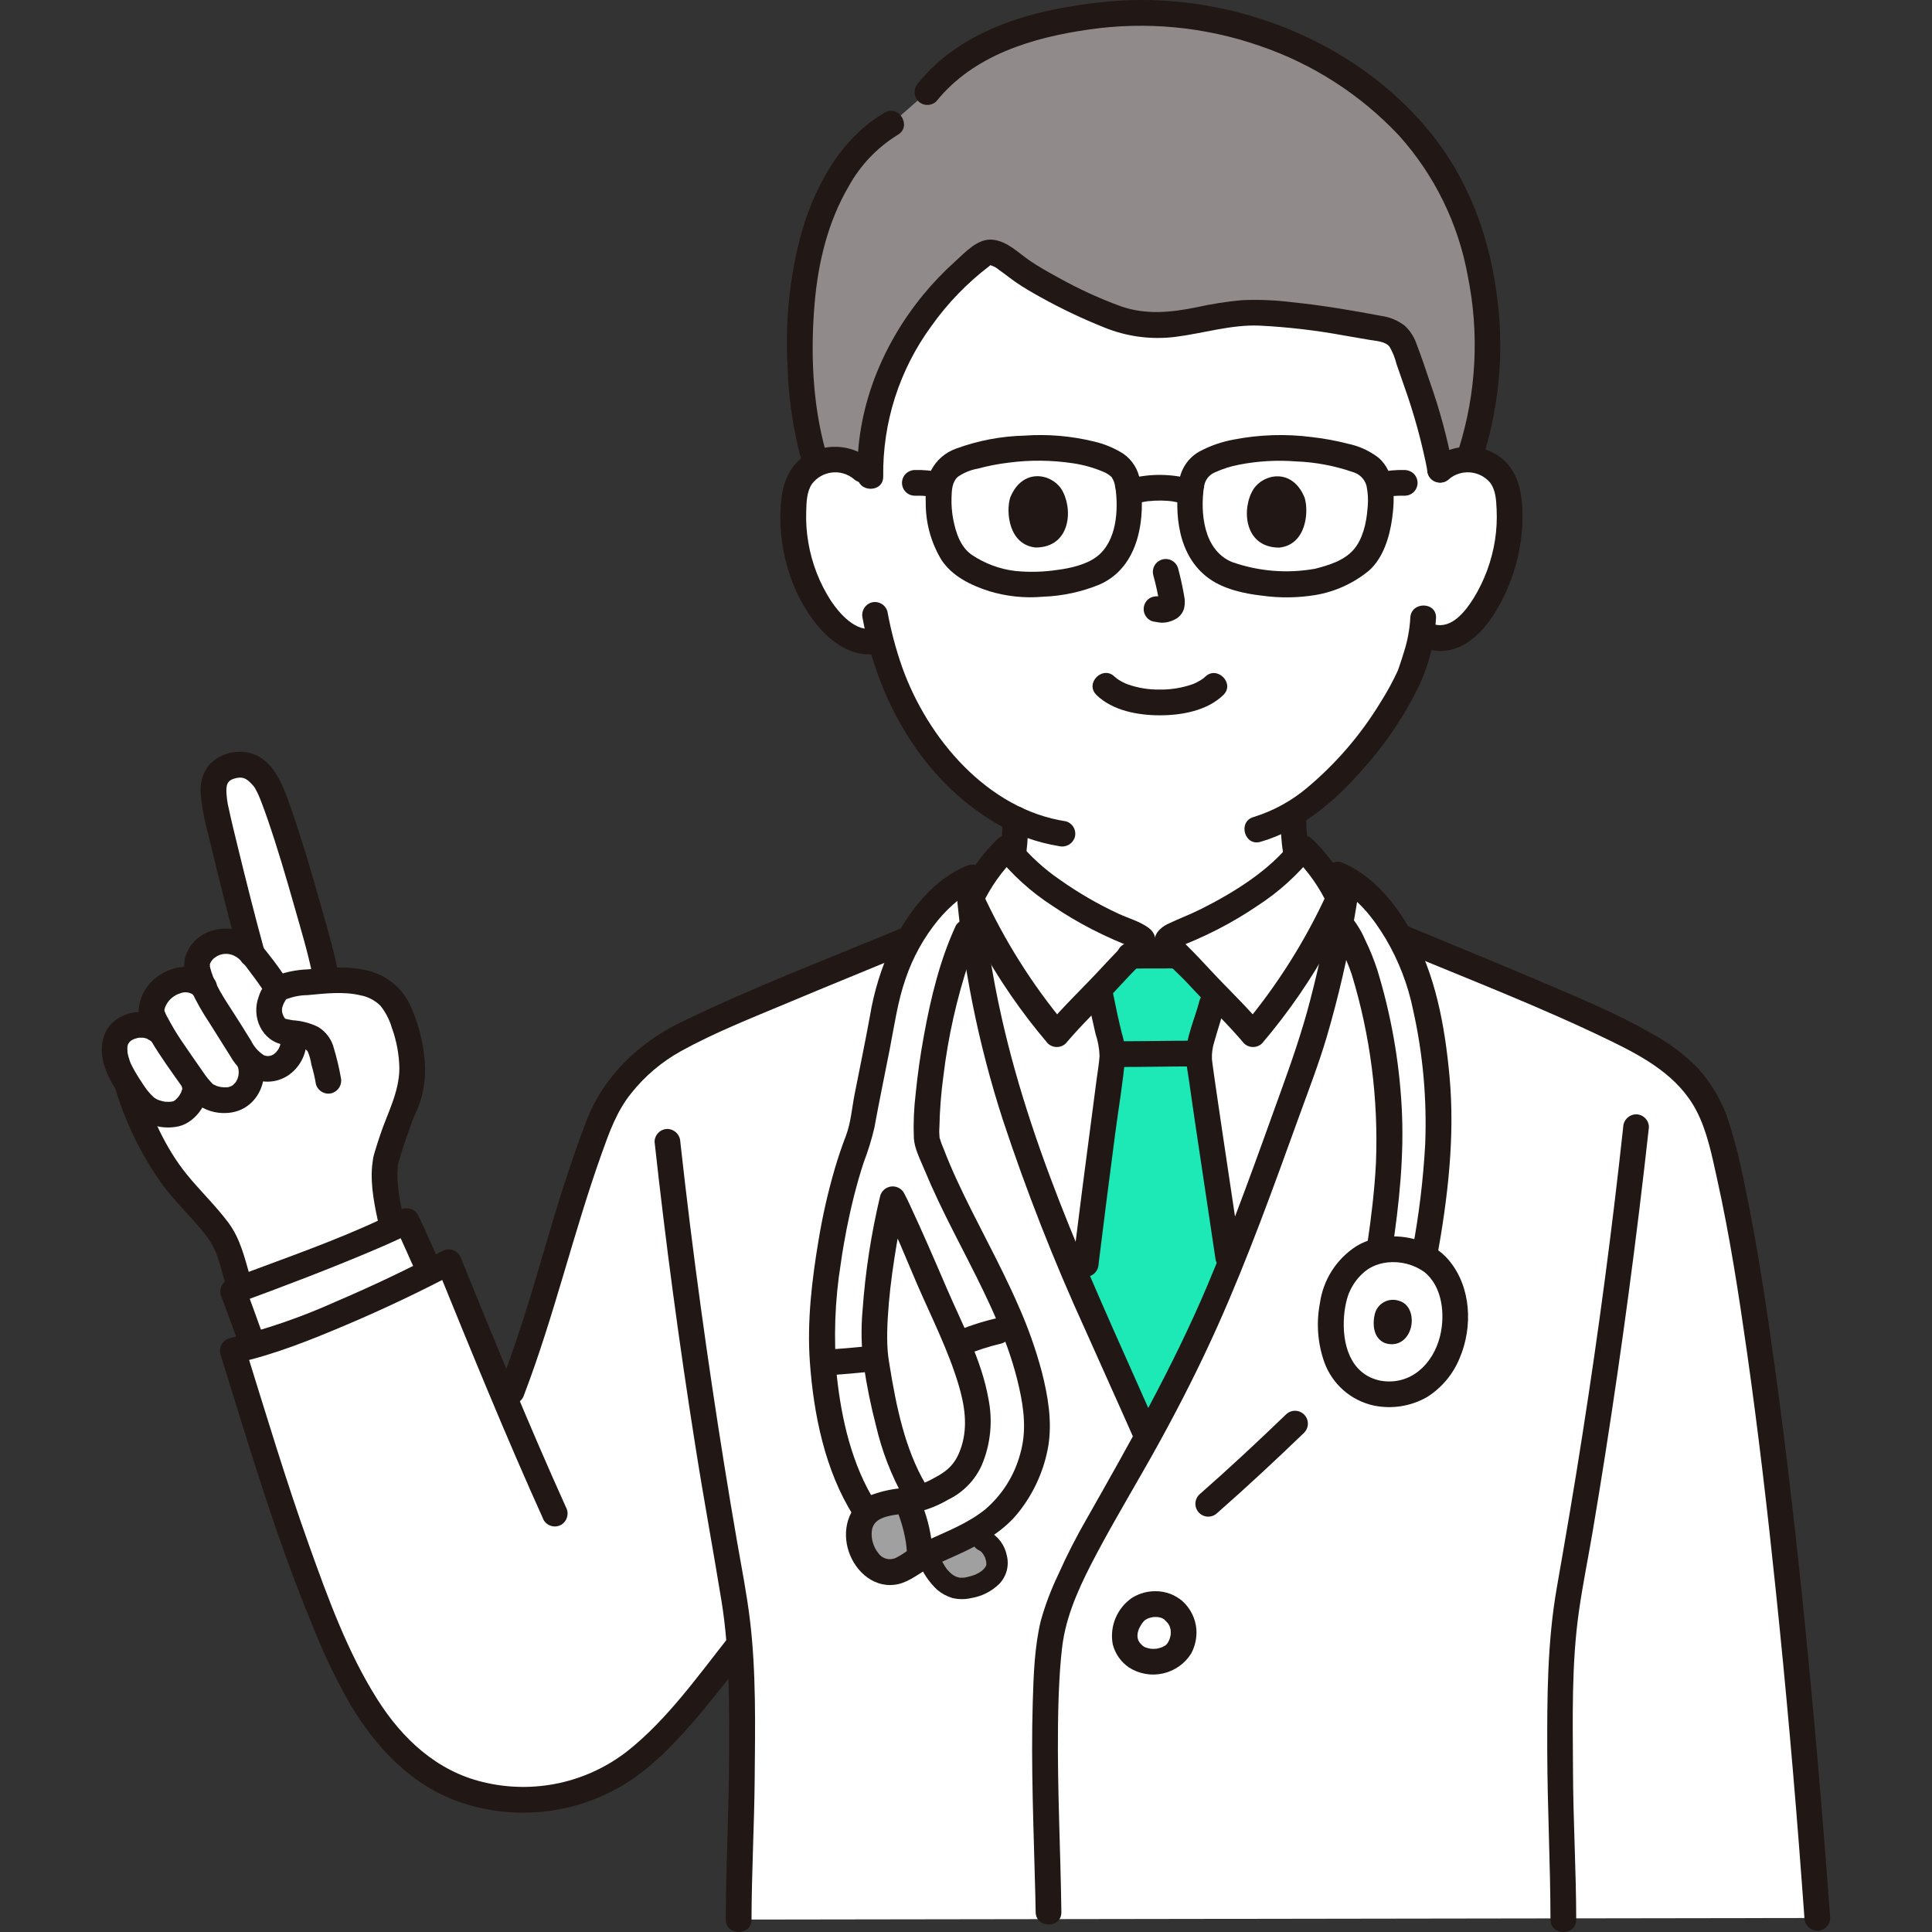 <svg width="800" height="800" viewBox="0 0 800 800" fill="none" xmlns="http://www.w3.org/2000/svg">
<rect x="0" y="0" width="800" height="800" fill="#333333" stroke="none"/>
<g clip-path="url(#clip0_374_84)">
<path d="M596.294 194.553C598.212 192.889 600.465 191.659 602.901 190.946C605.337 190.234 607.899 190.055 610.41 190.422C612.876 190.77 615.233 191.665 617.307 193.044C619.381 194.422 621.12 196.247 622.395 198.386C623.872 201.336 624.712 204.565 624.861 207.861C625.936 220.756 623.444 233.699 617.659 245.275C614.932 251.125 610.976 256.318 606.06 260.5C601.319 264.273 596.554 266.087 588.693 262.112C587.612 267.755 586.075 273.301 584.096 278.695C580.374 288.643 560.885 321.198 535.554 336.713C535.583 344.703 536.013 353.032 538.679 359.633C544.405 373.816 575.345 391.66 577.475 392.592C577.475 392.592 559.941 458.99 477.079 458.99C394.217 458.99 383.315 392.592 383.315 392.592C385.446 391.66 411.525 376.301 417.273 362.119C419.97 355.461 420.381 347.095 420.403 339.09C408.14 332.803 397.319 324.036 388.627 313.344C376.978 299.209 368.734 282.586 364.53 264.759C357.236 267.671 351.792 263.907 347.528 260.507C342.612 256.325 338.656 251.131 335.929 245.281C330.146 233.706 327.656 220.763 328.732 207.867C328.881 204.571 329.721 201.343 331.198 198.392C332.473 196.254 334.212 194.428 336.286 193.05C338.36 191.672 340.717 190.776 343.183 190.429C345.694 190.062 348.255 190.24 350.692 190.953C353.128 191.666 355.381 192.896 357.299 194.559C357.299 194.559 349.335 79.213 468.199 79.213C604.822 79.213 596.294 194.553 596.294 194.553Z" fill="white"/>
<path d="M383.999 38.135C393.818 25.773 410.246 16.08 426.77 11.888C445.512 6.576 465.015 4.463 484.459 5.638C524.583 9.107 563.841 27.895 589.054 59.296C617.601 94.85 622.311 150.851 608.166 190.258C603.851 190.159 599.652 191.661 596.378 194.475C593.975 179.986 586.939 158.924 581.792 144.888C581.126 142.455 579.761 140.272 577.866 138.609C575.391 137.043 572.584 136.079 569.669 135.792C551.261 132.685 540.747 130.441 521.95 129.518C501.722 128.523 487.118 138.054 467.695 133.464C456.285 130.767 430.774 117.828 422.074 111.378C419.73 109.667 417.635 108.009 415.679 106.717C413.349 105.163 410.277 103.667 407.811 104.981C407.324 105.259 406.864 105.584 406.44 105.951C405.13 107.017 403.204 108.548 401.983 109.645C374.79 132.727 359.427 165.043 360.381 197.25V197.354L357.274 194.551C355.357 192.887 353.103 191.657 350.667 190.944C348.231 190.232 345.67 190.053 343.158 190.42C341.327 190.695 339.554 191.266 337.907 192.111C328.538 163.232 329.979 121.386 336.495 99.433L338.249 93.527C345.02 73.376 356.146 58.537 369.05 51.228L383.999 38.135Z" fill="#908B8A"/>
<path d="M752.519 794.196C741.668 644.259 725.081 513.601 711.356 467.866C708.399 457.286 702.257 447.873 693.765 440.904C686.154 435.244 677.997 430.36 669.415 426.324C644.71 414.39 605.152 398.527 579.832 387.965L555.622 379.016C552.146 398.547 546.211 424.029 539.717 441.725C534.415 456.165 517.027 505.351 505.191 533.463C496.29 554.583 486.243 575.203 475.095 595.229C446.326 529.725 411.445 461.605 402.365 379.495L375.968 388.944L372.943 390.202C347.468 400.785 308.485 416.374 284.748 427.845C277.096 431.313 270.084 436.048 264.007 441.849C257.295 448.209 251.977 455.893 248.388 464.415C230.655 510.722 228.81 533.179 209.896 581.257C201.728 561.852 194.2 543.189 185.817 522.625C160.928 535.738 121.272 553.9 96.39 559.293C108.792 599.008 121.248 641.731 138.72 681.504C150.865 709.137 167.493 734.892 196.683 742.573C207.618 745.64 219.108 746.167 230.277 744.116C241.446 742.065 251.999 737.488 261.13 730.737C276.9 719.213 294.267 695.871 305.192 682.072L306.193 680.863C307.524 697.576 307.194 713.711 307.194 731.4C307.194 753.484 305.884 769.797 305.862 794.855L752.519 794.196Z" fill="white"/>
<path d="M97.557 534.319C106.619 530.99 150.303 514.883 168.392 505.595C170.345 509.523 174.34 518.801 177.048 524.483L178.188 526.565C156.366 537.624 127.023 550.784 104.99 557.1L104.182 555.245C101.43 548.409 97.368 536.668 96.481 534.715L97.557 534.319Z" fill="white"/>
<path d="M386 397.193C389.068 395.642 392.006 393.845 394.785 391.82C400.07 388.316 405.092 384.43 409.811 380.195C414.568 376.188 418.513 371.306 421.43 365.812C425.352 357.534 425.682 347.992 425.727 338.992C425.758 332.136 415.104 332.127 415.073 338.992C415.136 343.259 414.921 347.525 414.43 351.763C414.016 355.105 413.105 358.367 411.728 361.44C408.996 366.086 405.446 370.199 401.25 373.583C397.224 377.094 392.959 380.321 388.484 383.24C385.989 385.024 383.361 386.613 380.622 387.994C379.411 388.714 378.531 389.883 378.174 391.247C377.816 392.61 378.009 394.06 378.712 395.283C379.447 396.477 380.616 397.343 381.973 397.699C383.33 398.054 384.773 397.874 386 397.193Z" fill="#211715"/>
<path d="M530.242 338.925C530.406 347.914 530.908 357.986 535.906 365.781C539.631 371.203 544.182 376.008 549.394 380.021C554.584 384.249 560.014 388.172 565.658 391.771C568.568 393.79 571.617 395.6 574.783 397.189C576.012 397.861 577.452 398.038 578.807 397.683C580.162 397.327 581.33 396.467 582.071 395.278C582.773 394.055 582.966 392.606 582.609 391.242C582.251 389.879 581.372 388.71 580.16 387.989C577.308 386.561 574.556 384.941 571.924 383.14C567.094 380.123 562.433 376.846 557.959 373.323C555.404 371.297 552.954 369.141 550.619 366.864C548.831 365.14 547.184 363.274 545.696 361.284C544.919 360.179 544.234 359.012 543.648 357.795C544.229 359.016 543.231 356.644 543.204 356.546C542.817 355.389 542.49 354.214 542.223 353.024C541.297 348.381 540.855 343.655 540.902 338.921C540.778 332.074 530.122 332.052 530.249 338.921L530.242 338.925Z" fill="#211715"/>
<path d="M550.777 365.295C547.839 359.972 544.031 355.178 539.511 351.113C530.941 362.632 511.377 377.016 487.93 386.449C486.254 386.998 484.705 387.875 483.371 389.028C482.81 390.073 483.902 390.992 484.414 391.813C485.547 393.188 486.776 394.48 488.094 395.678C480.726 395.678 475.248 395.706 468.317 395.711C469.65 394.505 470.892 393.202 472.034 391.813C472.549 390.992 473.641 390.073 473.08 389.028C471.746 387.875 470.196 386.998 468.521 386.449C445.072 377.016 425.507 362.632 416.94 351.113C409.212 358.215 406.304 363.852 401.661 372.81C409.551 457.918 445.547 527.952 475.095 595.231C486.243 575.205 496.29 554.586 505.191 533.465C517.027 505.353 534.415 456.167 539.717 441.727C546.598 422.971 552.856 395.458 556.221 375.567C554.157 371.618 552.492 368.303 550.777 365.295Z" fill="white"/>
<path d="M381.886 623.478L378.716 617.337C369.616 602.182 364.458 575.941 362.552 562.318C360.23 545.734 366.325 509.983 369.625 496.526C372.655 501.915 385.992 532.773 389.703 541.482C396.754 558.032 408.848 580.545 403.721 598.815C399.848 612.616 393.584 614.396 385.787 618.515C377.467 622.91 369.789 620.424 361.975 624.268C356.191 627.116 355.076 632.578 355.824 637.951C356.799 644.958 362.787 652.582 370.642 650.793C374.224 649.976 377.1 647.409 380.294 645.6C384.536 643.198 389.791 641.116 394.208 639.057C404.309 634.342 413.797 629.222 419.97 619.694C426.628 609.424 430.563 597.843 429.229 585.68C424.684 544.26 396.423 509.215 383.768 472.028C382.658 453.022 389.731 408.772 400.383 385.994C400.383 385.994 401.353 384.884 402.775 383.217C402.012 376.887 401.409 370.473 400.966 363.974C387.53 370.011 370.935 390.36 365.921 418.989C363.151 434.794 359.46 451.109 356.155 469.839C343.759 500.69 339.243 542.714 340.619 563.21C341.95 583.137 347.466 608.488 357.931 624.819L360.92 631.615L381.886 623.478Z" fill="white"/>
<path d="M602.309 549.803C603.616 538.368 600.007 525.763 589.711 520.37C599.286 468.283 595.997 442.706 589.531 413.367C585.727 396.102 573.449 372.972 557.957 364.074C557.291 369.239 556.279 375.576 555.005 382.541C558.583 386.116 564.007 398.57 565.61 404.489C576.86 446.193 578.003 472.809 571.101 517.904C558.732 520.63 553.567 532.453 552.473 537.032C549.552 549.337 550.537 565.31 561.641 573.247C564.175 575.044 567.071 576.267 570.127 576.829C587.66 580.158 599.073 567.337 601.865 552.695C602.049 551.745 602.198 550.777 602.309 549.803Z" fill="white"/>
<path d="M412.829 646.721C412.709 644.875 412.118 643.09 411.114 641.536C410.11 639.982 408.726 638.711 407.092 637.843L401.741 635.312C399.299 636.629 396.774 637.852 394.208 639.05C390.954 640.568 387.248 642.097 383.825 643.755C385.117 646.945 386.796 649.964 388.823 652.744C390.729 655.289 393.513 657.035 396.634 657.643C398.611 657.857 400.612 657.67 402.515 657.095C406.51 656.042 410.617 653.947 412.337 650.183C412.791 649.089 412.961 647.898 412.829 646.721Z" fill="#A0A0A0"/>
<path d="M355.638 635.958C355.34 633.592 355.792 631.192 356.928 629.095C358.065 626.998 359.829 625.31 361.975 624.268C366.238 622.52 370.781 621.554 375.387 621.414C378.904 628.878 380.795 637.004 380.936 645.253C380.714 645.36 380.492 645.475 380.285 645.6C377.092 647.409 374.215 649.977 370.633 650.793C362.778 652.582 356.79 644.958 355.816 637.951C355.731 637.286 355.667 636.62 355.638 635.958Z" fill="#A0A0A0"/>
<path d="M449.542 523.704L449.562 523.42C454.234 485.125 460.66 438.163 460.66 436.822C460.564 434.435 460.178 432.069 459.512 429.775C459.244 428.703 458.975 427.669 458.746 426.597C457.321 420.502 456.414 416.268 455.122 409.567C456.96 407.654 458.775 405.732 460.522 403.814C463.785 400.234 466.397 397.6 468.315 395.717C475.242 395.717 480.717 395.689 488.081 395.677C490.003 397.568 492.631 400.205 495.918 403.814C498.18 406.295 500.555 408.784 502.943 411.252C502.206 414.206 501.789 415.875 501.789 415.875C501.061 418.784 500.257 421.81 499.185 425.103C497.649 429.104 496.719 433.312 496.426 437.588C496.389 439.772 502.641 480.976 508.529 520.419L509.04 524.072C507.708 527.401 506.419 530.542 505.187 533.465C496.285 554.586 486.238 575.205 475.091 595.231C466.568 575.826 457.51 556.192 448.743 536.035C449.127 530.167 449.462 524.951 449.542 523.704Z" fill="#1DE9B6"/>
<path d="M518.859 428.228C533.361 411.309 545.324 392.368 554.37 372.002C549.965 363.508 547.004 358.002 539.511 351.113C530.941 362.632 511.377 377.016 487.93 386.449C486.254 386.998 484.705 387.875 483.371 389.028C482.81 390.073 483.902 390.992 484.414 391.813C485.222 393.105 489.182 396.417 495.922 403.814C503.577 412.208 512.529 420.667 518.859 428.228Z" fill="white"/>
<path d="M437.593 428.228C423.089 411.309 411.127 392.369 402.081 372.002C406.485 363.508 409.447 358.002 416.952 351.113C425.519 362.632 445.083 377.016 468.532 386.449C470.208 386.998 471.757 387.875 473.091 389.028C473.653 390.073 472.561 390.992 472.046 391.813C471.24 393.105 467.278 396.417 460.538 403.814C452.88 412.208 443.923 420.667 437.593 428.228Z" fill="white"/>
<path d="M374.552 383.817C343.65 396.69 312.185 408.611 282.06 423.244C264.304 431.864 249.749 445.882 242.666 464.526C236.181 481.616 230.743 499.014 225.661 516.555C219.977 536.182 214.019 555.669 206.726 574.77C206.362 576.131 206.548 577.582 207.244 578.808C207.94 580.033 209.09 580.936 210.446 581.321C211.807 581.666 213.249 581.472 214.47 580.779C215.691 580.085 216.597 578.947 216.998 577.602C229.509 544.842 237.357 510.647 249.145 477.656C252.308 468.801 255.359 460.198 261.314 452.765C266.988 445.6 274.031 439.636 282.033 435.22C296.105 427.452 311.375 421.486 326.172 415.262C343.202 408.102 360.332 401.189 377.384 394.08C378.721 393.666 379.85 392.757 380.541 391.54C381.233 390.323 381.434 388.888 381.104 387.528C380.721 386.17 379.818 385.019 378.592 384.322C377.365 383.626 375.914 383.441 374.552 383.808V383.817Z" fill="#211715"/>
<path d="M578.416 393.103C608.069 405.468 638.18 417.038 667.087 431.1C681.001 437.87 694.932 445.64 702.377 459.774C706.9 468.361 708.857 478.477 710.955 487.897C716.213 511.517 719.91 535.494 723.326 559.44C728.04 592.49 731.891 625.664 735.347 658.872C739.49 698.62 743.041 738.423 746 778.28C746.403 783.583 746.796 788.886 747.179 794.189C747.212 795.592 747.784 796.927 748.776 797.919C749.768 798.911 751.103 799.483 752.506 799.516C753.915 799.505 755.263 798.94 756.259 797.943C757.256 796.947 757.821 795.599 757.832 794.189C754.852 753.086 751.32 712.026 747.234 671.008C743.708 636.009 739.724 601.048 734.932 566.198C731.434 540.754 727.628 515.29 722.321 490.152C720.664 481.502 718.515 472.953 715.884 464.548C713.218 456.337 708.861 448.777 703.093 442.353C697.449 436.59 690.955 431.725 683.837 427.927C669.744 419.781 654.514 413.5 639.57 407.112C623.556 400.263 607.443 393.653 591.345 387.004C587.973 385.612 584.604 384.214 581.24 382.811C579.877 382.444 578.425 382.629 577.198 383.326C575.971 384.023 575.068 385.175 574.686 386.533C574.346 387.894 574.544 389.334 575.237 390.553C575.929 391.773 577.065 392.68 578.408 393.085L578.416 393.103Z" fill="#211715"/>
<path d="M652.678 794.855C652.645 774.498 651.44 754.168 651.346 733.82C651.251 711.456 650.652 688.851 653.879 666.658C655.432 655.9 657.601 645.22 659.427 634.502C661.252 623.745 663.008 612.976 664.697 602.193C668.138 580.262 671.333 558.294 674.282 536.29C677.39 513.144 680.222 489.961 682.781 466.741C682.772 465.331 682.208 463.981 681.211 462.984C680.214 461.987 678.864 461.423 677.454 461.414C676.051 461.446 674.715 462.017 673.722 463.009C672.73 464.001 672.159 465.338 672.127 466.741C667.54 509.059 661.952 551.256 655.364 593.333C652.052 614.74 648.377 636.074 644.644 657.41C640.699 679.951 640.622 702.687 640.686 725.501C640.75 748.632 641.989 771.733 642.018 794.862C642.018 801.716 652.682 801.729 652.671 794.862L652.678 794.855Z" fill="#211715"/>
<path d="M271.045 472.796C275.667 514.886 281.294 556.852 287.926 598.696C291.289 620.149 295.264 641.494 298.753 662.923C302.266 684.489 301.909 706.387 301.871 728.164C301.829 750.406 300.573 772.616 300.54 794.855C300.528 801.711 311.182 801.72 311.193 794.855C311.226 775.288 312.341 755.748 312.505 736.183C312.687 714.486 313.14 692.599 310.561 671.015C309.249 660.024 307.076 649.16 305.187 638.258C303.336 627.561 301.552 616.854 299.834 606.135C296.363 584.513 293.141 562.854 290.168 541.158C287.044 518.411 284.223 495.624 281.703 472.798C281.663 471.398 281.089 470.066 280.099 469.075C279.108 468.085 277.776 467.511 276.376 467.471C274.966 467.48 273.616 468.044 272.619 469.041C271.622 470.038 271.058 471.388 271.049 472.798L271.045 472.796Z" fill="#211715"/>
<path d="M341.95 187.047C336.375 167.116 335.567 145.764 337.356 125.225C338.805 108.579 342.858 91.82 351.354 77.284C356.175 68.479 363.206 61.081 371.756 55.82C377.693 52.397 372.333 43.187 366.378 46.622C348.538 56.907 337.786 76.41 332.091 95.591C326.999 114.013 324.982 133.15 326.123 152.23C326.527 164.947 328.389 177.576 331.672 189.87C333.516 196.462 343.797 193.661 341.944 187.038L341.95 187.047Z" fill="#211715"/>
<path d="M387.765 41.902C403.184 22.792 427.563 15.537 450.976 12.207C474.704 8.784 498.907 11.1 521.556 18.961C543.554 26.426 563.379 39.185 579.286 56.115C593.993 72.481 603.856 92.615 607.773 114.266C612.603 138.007 611.338 162.586 604.096 185.706C601.981 192.245 612.266 195.046 614.37 188.538C621.253 166.259 622.99 142.709 619.448 119.661C616.119 96.332 607.423 73.603 592.539 55.183C560.865 15.98 507.662 -4.186 457.939 0.728C429.751 3.514 398.832 11.317 380.233 34.369C379.272 35.387 378.736 36.735 378.736 38.135C378.736 39.536 379.272 40.883 380.233 41.902C381.236 42.891 382.589 43.446 383.999 43.446C385.409 43.446 386.762 42.891 387.765 41.902Z" fill="#211715"/>
<path d="M365.719 197.252C365.438 174.877 372.45 153.02 385.694 134.984C392.376 125.565 400.444 117.21 409.625 110.204C410.637 109.445 409.625 109.811 410.568 109.966C411.736 110.373 412.815 111.003 413.744 111.819C416.103 113.435 418.316 115.26 420.669 116.887C423.88 119.106 427.276 121.059 430.688 122.948C439.225 127.715 448.063 131.926 457.144 135.552C466.425 139.361 476.528 140.727 486.488 139.519C498.213 138.067 509.548 134.367 521.475 134.827C533.254 135.419 544.982 136.787 556.581 138.922L567.208 140.753C569.722 141.183 573.66 141.336 575.373 143.569C576.666 145.773 577.63 148.155 578.232 150.638C579.268 153.544 580.28 156.459 581.268 159.383C585.541 171.277 588.88 183.485 591.256 195.898C591.641 197.254 592.544 198.404 593.77 199.101C594.995 199.797 596.446 199.983 597.808 199.62C599.152 199.217 600.29 198.31 600.983 197.089C601.676 195.868 601.871 194.427 601.528 193.066C599.276 181.228 596.124 169.578 592.099 158.22C590.372 153.026 588.632 147.813 586.655 142.71C585.687 139.7 583.961 136.989 581.641 134.84C578.824 132.684 575.496 131.295 571.982 130.809C559.673 128.497 547.228 126.357 534.761 125.121C527.966 124.267 521.111 123.99 514.269 124.291C507.867 124.882 501.509 125.882 495.235 127.285C484.654 129.407 474.485 130.428 464.104 126.823C455.07 123.517 446.318 119.487 437.932 114.774C434.092 112.694 430.27 110.539 426.646 108.097C421.776 104.819 417.129 99.83 410.985 99.255C404.789 98.676 399.693 104.491 395.433 108.322C390.683 112.587 386.265 117.208 382.216 122.145C364.916 143.274 354.371 169.732 355.066 197.252C355.236 204.097 365.892 204.121 365.719 197.252Z" fill="#211715"/>
<path d="M462.296 441.825C473.326 441.825 484.355 441.581 495.383 441.576C496.796 441.576 498.151 441.015 499.15 440.016C500.149 439.017 500.71 437.662 500.71 436.25C500.71 434.837 500.149 433.482 499.15 432.483C498.151 431.484 496.796 430.923 495.383 430.923C484.355 430.923 473.326 431.167 462.296 431.171C460.883 431.171 459.528 431.733 458.529 432.732C457.53 433.731 456.969 435.085 456.969 436.498C456.969 437.911 457.53 439.266 458.529 440.265C459.528 441.264 460.883 441.825 462.296 441.825Z" fill="#211715"/>
<path d="M450.512 413.653C451.464 418.458 452.499 423.244 453.619 428.013C454.632 431.01 455.199 434.138 455.304 437.299C455.082 440.591 454.481 443.896 454.055 447.165C452.085 462.219 450.118 477.274 448.153 492.329C446.821 502.687 445.518 513.05 444.242 523.42C444.249 524.83 444.813 526.181 445.81 527.179C446.808 528.176 448.158 528.739 449.569 528.746C450.971 528.713 452.307 528.141 453.299 527.149C454.291 526.158 454.862 524.822 454.896 523.42C457.095 505.409 459.426 487.413 461.776 469.422C463.161 458.848 465.041 448.217 465.918 437.586C465.978 434.277 465.505 430.979 464.517 427.82C463.121 422.187 461.909 416.501 460.782 410.812C460.596 410.138 460.279 409.507 459.849 408.955C459.419 408.403 458.885 407.941 458.276 407.595C457.668 407.25 456.997 407.028 456.303 406.941C455.609 406.855 454.904 406.906 454.23 407.092C453.555 407.278 452.924 407.595 452.372 408.025C451.82 408.455 451.358 408.99 451.013 409.598C450.668 410.206 450.445 410.877 450.359 411.571C450.273 412.265 450.324 412.97 450.51 413.644L450.512 413.653Z" fill="#211715"/>
<path d="M487.455 390.351L467.833 390.393C466.42 390.393 465.065 390.954 464.066 391.953C463.067 392.952 462.506 394.307 462.506 395.72C462.506 397.133 463.067 398.487 464.066 399.486C465.065 400.485 466.42 401.046 467.833 401.046L487.455 401.004C488.868 401.004 490.223 400.443 491.222 399.444C492.221 398.445 492.782 397.09 492.782 395.678C492.782 394.265 492.221 392.91 491.222 391.911C490.223 390.912 488.868 390.351 487.455 390.351Z" fill="#211715"/>
<path d="M513.67 519.003C511.098 501.803 508.527 484.604 505.955 467.404C505.005 461.012 504.068 454.617 503.143 448.219C502.816 445.939 502.496 443.658 502.184 441.377C502.126 440.966 502.308 442.355 502.169 441.261C502.126 440.931 502.082 440.595 502.04 440.271C501.967 439.692 501.88 439.111 501.833 438.529C501.739 436.063 502.084 433.599 502.852 431.254C504.146 426.575 505.737 422.005 506.929 417.291C508.605 410.632 498.333 407.805 496.658 414.459C494.764 421.972 490.809 429.975 491.109 437.843C491.238 441.13 491.93 444.455 492.387 447.707C494.385 461.922 496.544 476.116 498.671 490.321C500.242 500.826 501.815 511.332 503.389 521.837C503.773 523.194 504.676 524.346 505.903 525.042C507.13 525.738 508.581 525.923 509.943 525.557C511.286 525.151 512.421 524.245 513.114 523.025C513.806 521.805 514.003 520.366 513.663 519.005L513.67 519.003Z" fill="#211715"/>
<path d="M532.504 585.703C520.741 597.022 508.809 608.159 496.548 618.917C495.549 619.916 494.988 621.271 494.987 622.684C494.987 624.097 495.548 625.452 496.547 626.451C497.546 627.45 498.901 628.012 500.314 628.012C501.727 628.012 503.082 627.451 504.081 626.452C516.353 615.692 528.289 604.551 540.037 593.236C541.022 592.234 541.572 590.883 541.566 589.478C541.561 588.073 541 586.727 540.006 585.733C539.012 584.74 537.666 584.179 536.261 584.173C534.856 584.167 533.505 584.717 532.504 585.703Z" fill="#211715"/>
<path d="M482.118 670.591C482.71 671.124 483.187 671.77 483.762 672.307C483.224 671.595 483.113 671.458 483.429 671.896C483.534 672.043 483.634 672.194 483.729 672.34C483.893 672.597 484.046 672.864 484.191 673.135C484.413 673.561 484.652 674.486 484.137 672.897C484.237 673.21 484.37 673.51 484.468 673.825C484.651 674.431 484.787 675.049 484.874 675.676L484.683 674.26C484.825 675.375 484.825 676.503 484.683 677.618L484.874 676.202C484.786 676.83 484.658 677.451 484.49 678.062C484.419 678.321 484.339 678.578 484.251 678.834C484.166 679.085 483.738 680.137 484.173 679.107C484.608 678.077 484.173 679.067 484.055 679.309C483.938 679.551 483.811 679.771 483.68 679.995C483.549 680.219 483.42 680.406 483.29 680.61C482.737 681.46 484.219 679.54 483.602 680.215C483.38 680.452 482.493 681.655 482.173 681.602C482.209 681.602 483.405 680.739 482.59 681.258C482.457 681.34 482.328 681.431 482.195 681.513C481.896 681.7 481.587 681.875 481.272 682.035C481.132 682.106 480.988 682.17 480.846 682.239C480.096 682.61 481.956 681.83 481.354 682.017C481.052 682.115 480.757 682.239 480.453 682.325C479.726 682.541 478.984 682.704 478.234 682.812L479.65 682.621C478.312 682.797 476.958 682.802 475.619 682.634L477.035 682.825C475.978 682.65 474.939 682.384 473.928 682.03C475.532 682.543 474.802 682.41 474.389 682.208C474.13 682.079 473.875 681.942 473.624 681.793C473.439 681.682 473.264 681.56 473.084 681.442C472.352 680.972 474.221 682.421 473.371 681.664C472.886 681.228 472.424 680.767 471.986 680.284C471.36 679.593 472.747 681.411 471.972 680.252C471.826 680.031 471.684 679.809 471.553 679.571C471.422 679.334 471.315 679.109 471.196 678.881C470.781 678.075 471.684 680.261 471.273 678.981C471.102 678.437 470.975 677.88 470.894 677.316L471.085 678.732C470.964 677.774 470.964 676.805 471.085 675.847L470.894 677.263C470.991 676.587 471.139 675.919 471.338 675.265C471.431 674.952 471.544 674.646 471.653 674.34C472.012 673.325 471.113 675.45 471.6 674.48C471.908 673.849 472.249 673.235 472.62 672.64C472.798 672.36 472.984 672.086 473.178 671.818C473.262 671.675 473.361 671.542 473.473 671.419C473.311 671.559 472.598 672.478 473.18 671.821C473.38 671.599 473.573 671.377 473.79 671.155C474.008 670.933 474.82 670.287 474.012 670.904C473.204 671.521 474.103 670.862 474.323 670.724C474.619 670.536 474.927 670.362 475.246 670.203C475.299 670.176 475.63 669.981 475.677 669.996C475.677 669.996 474.363 670.5 475.071 670.256C475.379 670.149 475.683 670.034 475.996 669.941C476.71 669.729 477.44 669.575 478.178 669.479L476.762 669.668C477.924 669.525 479.1 669.525 480.262 669.668L478.846 669.477C479.34 669.548 479.83 669.645 480.313 669.77C480.515 669.825 480.713 669.883 480.91 669.947C481.108 670.012 482.02 670.38 481.09 669.981C480.202 669.601 480.928 669.919 481.13 670.021C481.332 670.123 481.574 670.243 481.782 670.378C481.991 670.513 482.2 670.649 482.408 670.784C483.156 671.275 481.387 669.947 482.115 670.573C483.137 671.541 484.482 672.094 485.889 672.127C486.944 672.13 487.976 671.819 488.855 671.233C489.733 670.648 490.418 669.815 490.822 668.84C491.226 667.866 491.332 666.792 491.125 665.757C490.919 664.722 490.409 663.772 489.662 663.027C486.636 660.403 482.779 658.936 478.775 658.886C475.241 658.797 471.759 659.751 468.763 661.629C465.714 663.714 463.335 666.639 461.914 670.049C460.493 673.459 460.091 677.207 460.757 680.841C461.753 684.786 464.17 688.226 467.545 690.5C469.613 691.814 471.922 692.706 474.336 693.123C476.751 693.541 479.225 693.477 481.615 692.934C484.005 692.392 486.264 691.382 488.262 689.962C490.26 688.542 491.957 686.741 493.255 684.663C494.885 681.605 495.628 678.153 495.401 674.695C495.043 670.217 492.99 666.044 489.662 663.027C488.66 662.042 487.309 661.492 485.904 661.498C484.499 661.503 483.153 662.064 482.159 663.058C481.166 664.051 480.605 665.397 480.599 666.803C480.593 668.208 481.143 669.558 482.129 670.56L482.118 670.591Z" fill="#211715"/>
<path d="M571.542 571.696C558.993 569.059 555.668 556.354 556.541 545.062C556.716 542.666 557.114 540.292 557.73 537.971C557.855 537.509 557.999 537.052 558.154 536.599C558.261 536.284 558.376 535.977 558.494 535.667C558.778 534.866 558.006 536.617 558.674 535.243C559.929 532.234 561.822 529.534 564.222 527.328C565.456 526.152 566.868 525.179 568.406 524.443C570.337 523.54 572.405 522.965 574.525 522.743C579.859 522.164 585.223 523.529 589.631 526.587C597.379 532.633 598.487 544.538 596.26 553.398C593.364 564.924 584.018 573.893 571.538 571.7C570.177 571.364 568.739 571.563 567.52 572.255C566.301 572.948 565.394 574.081 564.986 575.422C564.623 576.784 564.809 578.234 565.505 579.459C566.201 580.685 567.35 581.588 568.706 581.974C576.266 583.574 584.151 582.346 590.867 578.523C596.982 574.672 601.731 568.995 604.441 562.296C609.915 549.403 609.216 532.977 600.018 521.926C591.16 511.286 573.256 508.904 561.572 516.062C557.53 518.672 554.097 522.122 551.506 526.177C548.915 530.232 547.227 534.797 546.557 539.562C544.957 547.815 545.608 556.348 548.444 564.262C550.075 568.671 552.784 572.601 556.323 575.695C559.862 578.788 564.119 580.947 568.706 581.974C575.4 583.374 578.258 573.107 571.542 571.696Z" fill="#211715"/>
<path d="M574.646 556.454C573.711 556.281 572.825 555.907 572.049 555.358C568.649 552.928 568.347 548.034 569.241 544.261C569.478 543.203 569.935 542.206 570.582 541.337C571.229 540.467 572.052 539.743 572.997 539.211C573.942 538.68 574.988 538.354 576.067 538.253C577.147 538.152 578.235 538.28 579.262 538.627C583.783 539.866 585.155 544.895 584.367 549.059C583.506 553.538 580.01 557.471 574.646 556.454Z" fill="#211715"/>
<path d="M401.187 358.168C386.52 363.742 375.856 377.78 369.248 391.478C364.916 400.787 361.876 410.644 360.213 420.775C358.237 431.651 355.958 442.444 353.845 453.28C352.753 458.88 352.291 465.072 350.247 470.385C348.534 474.824 347.025 479.356 345.675 483.924C342.847 493.607 340.608 503.452 338.97 513.405C336.187 529.972 334.138 547.195 335.35 564.01C336.904 585.627 341.614 608.95 353.328 627.507C356.979 633.288 366.201 627.95 362.526 622.129C352.795 606.726 348.425 587.685 346.51 569.749C345.126 554.19 345.682 538.518 348.163 523.096C349.511 513.601 351.363 504.186 353.712 494.888C354.875 490.321 356.173 485.788 357.643 481.305C359.441 476.633 360.916 471.844 362.057 466.97C364.026 456.194 366.254 445.467 368.367 434.72C370.318 424.802 371.672 414.73 375.026 405.153C378.012 396.373 382.546 388.199 388.413 381.018C390.9 378.011 393.676 375.255 396.701 372.79C397.942 371.846 399.236 370.973 400.576 370.176C401.242 369.781 401.93 369.406 402.627 369.066C402.924 368.917 403.224 368.775 403.526 368.638C404.574 368.158 402.88 368.877 404.023 368.445C405.364 368.036 406.496 367.129 407.188 365.91C407.88 364.691 408.079 363.253 407.743 361.893C407.359 360.536 406.456 359.385 405.23 358.688C404.004 357.992 402.553 357.806 401.191 358.171L401.187 358.168Z" fill="#211715"/>
<path d="M383.315 614.647C374.686 600.043 371.088 582.16 368.4 565.596C368.269 564.784 368.141 563.97 368.016 563.155C367.992 562.984 367.686 560.813 367.812 561.81C367.59 560.132 367.484 558.441 367.421 556.75C367.286 553.059 367.397 549.361 367.61 545.677C368.087 537.393 369.088 529.141 370.36 520.947C371.556 513.239 372.917 505.526 374.761 497.942L365.024 499.214C370.775 509.579 375.065 520.954 379.78 531.811C385.732 545.521 392.677 559.151 396.947 573.487C399.409 581.752 400.785 590.401 398.17 598.789C395.975 605.831 392.666 608.998 386.527 612.152C382.978 614.164 379.09 615.507 375.056 616.116C369.804 616.378 364.63 617.503 359.742 619.445C351.055 623.574 348.54 633.856 351.463 642.51C354.386 651.164 362.523 658.138 372.062 655.914C377.03 654.757 380.998 651.117 385.468 648.865C389.994 646.585 394.714 644.714 399.28 642.515C407.598 638.508 415.848 633.637 421.683 626.312C428.15 618.227 432.438 608.62 434.137 598.407C435.69 588.262 433.915 577.988 431.411 568.118C428.873 558.59 425.566 549.283 421.523 540.29C413.835 522.636 404.167 505.941 396.128 488.452C394.231 484.328 392.439 480.16 390.826 475.914C390.126 474.342 389.533 472.725 389.05 471.073C388.902 469.609 388.881 468.135 388.99 466.668C389.133 459.569 389.689 452.485 390.657 445.452C392.6 429.263 396.185 413.314 401.355 397.85C402.409 394.73 403.621 391.665 404.984 388.666C405.657 387.437 405.834 385.997 405.478 384.642C405.123 383.286 404.262 382.118 403.073 381.377C401.85 380.676 400.401 380.484 399.037 380.841C397.674 381.199 396.506 382.078 395.784 383.288C389.17 397.577 385.433 413.169 382.607 428.597C381.144 436.587 379.975 444.628 379.178 452.705C378.426 458.876 378.168 465.098 378.408 471.311C378.676 475.616 381.014 480.08 382.656 484.042C384.534 488.566 386.525 493.043 388.629 497.472C392.648 505.935 396.994 514.235 401.242 522.585C409.7 539.209 417.888 556.177 421.981 574.483C424.036 583.667 425.117 592.785 422.46 601.965C420.054 610.988 414.954 619.063 407.84 625.114C400.811 630.731 392.166 634.107 384.05 637.789C381.87 638.777 379.691 639.787 377.613 640.985C375.485 642.202 373.547 643.789 371.346 644.872C370.076 645.59 368.583 645.806 367.162 645.475C365.741 645.144 364.496 644.291 363.675 643.085C361.691 640.602 360.724 637.458 360.969 634.289C361.245 630.68 363.606 628.985 366.998 628.017C371.437 626.752 376.117 626.878 380.614 625.946C384.845 624.848 388.903 623.167 392.67 620.95C398.854 617.961 403.778 612.877 406.569 606.601C410.203 597.952 411.15 588.408 409.288 579.213C406.475 563.221 398.456 548.387 392.087 533.594C387.037 521.868 382.012 510.112 376.579 498.559C375.829 496.966 375.085 495.363 374.231 493.823C373.686 492.94 372.898 492.234 371.962 491.788C371.025 491.343 369.98 491.177 368.951 491.312C367.923 491.446 366.955 491.874 366.165 492.545C365.374 493.217 364.794 494.102 364.494 495.095C360.747 510.745 358.293 526.677 357.156 542.729C356.484 550.278 356.654 557.879 357.665 565.39C358.918 573.899 360.635 582.333 362.809 590.654C365.217 600.912 369.026 610.79 374.129 620.009C377.613 625.906 386.826 620.553 383.326 614.631L383.315 614.647Z" fill="#211715"/>
<path d="M342.057 569.518C348.652 569.123 355.231 568.55 361.795 567.8C363.2 567.758 364.541 567.205 365.568 566.247C366.559 565.24 367.116 563.886 367.122 562.474C367.004 559.859 364.76 556.809 361.795 557.147C355.233 557.895 348.654 558.468 342.057 558.865C340.644 558.865 339.29 559.426 338.291 560.425C337.292 561.424 336.73 562.779 336.73 564.191C336.73 565.604 337.292 566.959 338.291 567.958C339.29 568.957 340.644 569.518 342.057 569.518Z" fill="#211715"/>
<path d="M400.055 561.004C400.33 560.885 400.605 560.769 400.88 560.651L399.606 561.189C404.48 559.147 409.518 557.52 414.665 556.326C416.021 555.94 417.171 555.037 417.867 553.811C418.563 552.586 418.749 551.136 418.385 549.774C417.984 548.428 417.079 547.289 415.857 546.596C414.636 545.903 413.194 545.708 411.833 546.054C405.954 547.454 400.212 549.378 394.677 551.805C393.478 552.506 392.602 553.648 392.235 554.987C392.049 555.662 391.997 556.367 392.083 557.061C392.17 557.756 392.392 558.427 392.737 559.035C393.083 559.644 393.545 560.179 394.097 560.609C394.649 561.039 395.28 561.356 395.955 561.541L397.371 561.73C398.316 561.732 399.244 561.482 400.059 561.004H400.055Z" fill="#211715"/>
<path d="M595.078 520.523C599.517 495.834 602.533 470.623 600.203 445.534C598.269 424.702 594.394 403.186 583.878 384.851C577.204 373.216 568.082 362.25 555.436 357.019C554.074 356.651 552.622 356.836 551.396 357.532C550.169 358.229 549.266 359.381 548.884 360.739C548.544 362.099 548.74 363.539 549.433 364.759C550.125 365.979 551.261 366.885 552.604 367.29C561.815 371.101 568.846 380.421 573.853 388.819C579.212 397.915 583.023 407.837 585.13 418.181C589.215 436.429 590.899 455.132 590.14 473.816C589.334 488.545 587.555 503.204 584.813 517.698C584.476 519.058 584.675 520.496 585.367 521.715C586.059 522.934 587.192 523.841 588.533 524.25C589.894 524.613 591.344 524.426 592.57 523.73C593.795 523.035 594.698 521.885 595.085 520.53L595.078 520.523Z" fill="#211715"/>
<path d="M371.355 625.314C373.278 629.982 374.601 634.875 375.292 639.876L375.101 638.46C375.303 639.97 375.45 641.487 375.545 643.01C375.545 644.422 376.106 645.777 377.105 646.776C378.104 647.775 379.459 648.336 380.872 648.336C382.285 648.336 383.64 647.775 384.638 646.776C385.637 645.777 386.199 644.422 386.199 643.01C385.825 635.964 384.283 629.03 381.635 622.491C381.221 621.176 380.357 620.049 379.194 619.308C378.59 618.955 377.922 618.724 377.229 618.629C376.536 618.533 375.831 618.576 375.154 618.753C374.477 618.931 373.842 619.24 373.284 619.663C372.727 620.086 372.258 620.615 371.905 621.219C371.536 621.828 371.298 622.508 371.206 623.214C371.113 623.921 371.168 624.639 371.368 625.323L371.355 625.314Z" fill="#211715"/>
<path d="M404.851 641.682C405.246 641.849 405.596 642.06 405.974 642.262C406.773 642.686 405.53 641.742 406.107 642.368C406.415 642.699 406.74 643.007 407.035 643.351C406.369 642.566 407.021 643.374 407.155 643.584C407.408 643.986 407.614 644.406 407.838 644.825C408.304 645.713 407.685 644.197 407.931 645.074C408.058 645.518 408.213 645.961 408.318 646.419C408.437 646.949 408.415 647.322 408.378 646.579C408.4 647.009 408.397 647.442 408.415 647.875C408.455 648.825 408.67 647.093 408.415 647.91C408.027 649.178 408.881 647.38 408.32 648.319C408.111 648.671 407.92 649.027 407.692 649.368C408.171 648.656 407.215 649.868 407.07 650.005C406.926 650.143 406.118 650.818 406.717 650.36C405.877 650.977 404.975 651.504 404.025 651.934C403.74 652.063 403.771 652.054 404.118 651.908C403.859 652.012 403.595 652.112 403.33 652.205C402.869 652.371 402.403 652.518 401.932 652.649C401.415 652.797 400.893 652.933 400.379 653.051C400.054 653.124 399.728 653.188 399.402 653.244C399.682 653.219 399.664 653.221 399.351 653.244C398.777 653.292 398.2 653.308 397.624 653.292C397.043 653.246 396.958 653.241 397.402 653.292C397.194 653.252 396.985 653.206 396.781 653.148C396.577 653.09 395.307 652.607 396.046 652.944C395.594 652.733 395.157 652.492 394.737 652.223C394.555 652.109 394.375 652.001 394.199 651.868C394.519 652.136 394.479 652.105 394.075 651.77C393.671 651.435 393.325 651.104 392.965 650.736C392.345 650.127 391.804 649.444 391.354 648.7C390.092 646.654 388.979 644.519 388.025 642.313C387.427 641.3 386.454 640.564 385.316 640.266C384.179 639.968 382.97 640.132 381.952 640.721C380.96 641.337 380.242 642.31 379.945 643.44C379.649 644.57 379.797 645.77 380.359 646.794C382.005 651.112 384.6 655.005 387.952 658.186C389.772 659.764 391.9 660.946 394.202 661.655C396.839 662.315 399.596 662.336 402.243 661.715C406.601 660.987 410.63 658.937 413.784 655.843C415.262 654.304 416.323 652.415 416.867 650.352C417.411 648.289 417.419 646.122 416.891 644.055C416.466 641.923 415.567 639.913 414.261 638.175C412.955 636.436 411.275 635.014 409.345 634.012C408.321 633.451 407.122 633.303 405.992 633.599C404.863 633.895 403.89 634.612 403.273 635.603C402.691 636.623 402.531 637.83 402.829 638.965C403.126 640.101 403.857 641.075 404.864 641.678L404.851 641.682Z" fill="#211715"/>
<path d="M583.978 255.873C583.697 260.752 582.788 265.575 581.272 270.222C580.744 271.984 580.162 273.731 579.574 275.473C579.368 276.074 579.168 276.68 578.957 277.279C578.815 277.681 578.156 279.139 578.846 277.601C576.707 282.256 574.247 286.757 571.484 291.071C563.421 304.286 553.266 316.103 541.415 326.061C534.868 331.617 527.264 335.788 519.06 338.322C512.479 340.202 515.276 350.485 521.892 348.594C538.896 343.737 553.058 331.504 564.435 318.38C573.804 307.997 581.642 296.33 587.711 283.731C591.778 274.973 594.127 265.516 594.631 255.873C594.853 249.014 584.2 249.023 583.978 255.873Z" fill="#211715"/>
<path d="M357.188 256.021C363.533 290.019 381.677 322.666 412.093 340.686C420.201 345.572 429.172 348.856 438.518 350.358C439.879 350.689 441.314 350.489 442.532 349.798C443.75 349.106 444.658 347.976 445.07 346.638C445.435 345.276 445.249 343.826 444.553 342.6C443.857 341.374 442.707 340.471 441.35 340.086C408.899 335.155 384.059 305.753 373.554 276.221C370.922 268.715 368.884 261.014 367.459 253.189C367.073 251.834 366.17 250.684 364.945 249.989C363.719 249.293 362.269 249.106 360.908 249.469C359.562 249.87 358.423 250.776 357.73 251.997C357.037 253.218 356.842 254.66 357.188 256.021Z" fill="#211715"/>
<path d="M600.06 198.319C602.506 196.319 605.632 195.349 608.78 195.612C611.928 195.875 614.85 197.352 616.929 199.731C619.328 202.767 619.552 207.111 619.712 210.811C619.929 215.096 619.706 219.393 619.046 223.632C617.72 232.182 614.702 240.381 610.168 247.749C606.754 253.176 601.104 260.516 593.901 258.536C587.283 256.714 584.458 266.988 591.069 268.808C609.595 273.913 621.745 252.015 626.581 237.498C629.498 228.748 630.771 219.533 630.334 210.32C629.89 201.409 627.513 192.93 619.399 188.088C615.199 185.668 610.345 184.628 605.522 185.112C600.699 185.596 596.15 187.581 592.514 190.786C591.526 191.791 590.972 193.144 590.972 194.553C590.972 195.962 591.526 197.315 592.514 198.319C593.526 199.293 594.876 199.837 596.281 199.837C597.685 199.837 599.035 199.293 600.047 198.319H600.06Z" fill="#211715"/>
<path d="M361.056 190.786C357.741 187.868 353.661 185.958 349.296 185.28C344.932 184.602 340.464 185.185 336.42 186.96C327.904 190.733 324.328 198.583 323.452 207.419C321.676 225.397 327.069 245.497 338.817 259.393C345.105 266.832 354.176 272.807 364.234 270.468C370.908 268.914 368.083 258.64 361.402 260.194C354.404 261.823 347.595 254.057 344.155 248.901C339.372 241.537 336.155 233.267 334.704 224.607C333.98 220.377 333.688 216.085 333.834 211.796C333.939 208.072 334.027 203.584 336.207 200.392C337.185 199.09 338.418 197.999 339.829 197.185C341.241 196.372 342.802 195.852 344.42 195.659C346.038 195.465 347.678 195.601 349.242 196.058C350.805 196.515 352.26 197.285 353.519 198.319C354.535 199.286 355.883 199.825 357.285 199.825C358.687 199.825 360.036 199.286 361.052 198.319C362.039 197.314 362.593 195.962 362.593 194.553C362.593 193.144 362.039 191.791 361.052 190.786H361.056Z" fill="#211715"/>
<path d="M552.275 366.64C549.869 382.697 546.6 398.613 542.481 414.319C539.209 426.937 534.983 439.15 530.56 451.384C520.719 478.631 511.084 506.048 499.765 532.724C485.56 566.191 467.695 597.643 449.793 629.22C445.536 636.602 441.667 644.202 438.203 651.987C435.239 658.142 432.82 664.543 430.972 671.119C428.353 682.037 427.98 693.614 427.643 704.789C426.835 731.489 428.06 758.196 428.706 784.885C428.762 787.168 428.807 789.452 428.841 791.737C428.937 798.586 439.59 798.617 439.495 791.737C439.144 766.264 437.817 740.82 438.088 715.336C438.156 708.731 438.309 702.121 438.685 695.525C438.847 692.593 439.049 689.663 439.319 686.738C439.436 685.445 439.569 684.151 439.719 682.858C439.801 682.159 439.885 681.46 439.978 680.761C439.845 681.748 440.107 679.919 440.145 679.684C442.123 666.911 448.122 654.615 454.128 643.298C462.5 627.507 471.855 612.225 480.444 596.549C488.976 580.982 496.999 565.148 504.246 548.939C516.886 520.67 527.362 491.455 537.897 462.36C541.857 451.422 546.058 440.538 549.37 429.383C554.138 413.101 557.977 396.561 560.869 379.844C561.479 376.39 562.04 372.929 562.554 369.461C562.883 368.101 562.682 366.666 561.991 365.449C561.3 364.231 560.171 363.323 558.834 362.909C557.472 362.544 556.021 362.73 554.795 363.426C553.569 364.122 552.666 365.273 552.282 366.629L552.275 366.64Z" fill="#211715"/>
<path d="M395.835 366.958C398.577 399.852 405.096 432.322 415.262 463.727C425.027 493.253 436.397 522.223 449.322 550.508C456.176 565.967 463.198 581.359 470.012 596.827C470.732 598.039 471.9 598.92 473.265 599.277C474.629 599.635 476.079 599.441 477.301 598.738C478.494 598 479.358 596.832 479.714 595.475C480.069 594.119 479.89 592.677 479.212 591.449C454.78 535.962 428.228 481.123 414.825 421.637C410.74 403.636 407.954 385.364 406.488 366.964C406.455 365.562 405.883 364.227 404.891 363.235C403.899 362.243 402.564 361.671 401.162 361.637C399.752 361.648 398.404 362.213 397.407 363.21C396.411 364.206 395.846 365.555 395.835 366.964V366.958Z" fill="#211715"/>
<path d="M522.625 431.997C533.547 419.186 543.111 405.277 551.164 390.493C553.108 386.859 554.966 383.181 556.737 379.46C557.831 377.532 558.758 375.514 559.507 373.427C560.232 370.784 558.506 368.402 557.325 366.174C553.736 359.154 548.987 352.792 543.278 347.355C542.693 346.798 541.99 346.378 541.222 346.126C540.454 345.874 539.64 345.797 538.838 345.901C538.036 346.004 537.268 346.285 536.589 346.723C535.91 347.162 535.337 347.746 534.913 348.434C525.979 360.279 510.678 369.741 497.048 376.548C492.609 378.767 487.975 380.459 483.529 382.609C478.886 384.855 476.172 389.226 479.457 394.006C482.917 399.047 488.035 403.106 492.156 407.592C499.714 415.804 507.888 423.47 515.093 432.006C516.097 432.994 517.45 433.548 518.859 433.548C520.268 433.548 521.621 432.994 522.625 432.006C523.601 430.992 524.146 429.64 524.146 428.233C524.146 426.826 523.601 425.474 522.625 424.46C515.852 416.436 508.186 409.223 501.052 401.528C497.987 398.219 494.915 394.932 491.71 391.762C490.847 390.906 489.997 390.036 489.131 389.179C488.787 388.839 488.022 387.716 489.114 389.277C488.983 389.088 488.27 387.87 488.352 388.229V391.061L488.508 390.449L487.138 392.799C486.597 393.434 487.693 392.422 488.099 392.206C488.505 391.991 488.925 391.78 489.347 391.592C491.138 390.781 492.991 390.089 494.795 389.303C497.965 387.923 501.088 386.443 504.164 384.864C509.819 381.969 515.291 378.729 520.548 375.161C529.516 369.379 537.476 362.166 544.11 353.809L535.745 354.886C541.551 360.611 546.299 367.318 549.77 374.697V369.321C540.729 389.172 529.066 407.72 515.093 424.469C514.124 425.486 513.584 426.837 513.584 428.242C513.584 429.646 514.124 430.997 515.093 432.015C516.1 433 517.454 433.55 518.863 433.547C520.272 433.544 521.623 432.987 522.625 431.997Z" fill="#211715"/>
<path d="M441.359 424.462C427.385 407.715 415.721 389.17 406.679 369.321V374.697C410.151 367.318 414.9 360.611 420.706 354.886L412.339 353.809C418.974 362.166 426.933 369.379 435.901 375.161C441.159 378.727 446.631 381.968 452.285 384.864C455.213 386.369 458.184 387.783 461.196 389.106C462.999 389.898 464.832 390.617 466.636 391.403C467.222 391.658 467.786 391.907 468.352 392.209C468.714 392.399 469.954 393.554 469.313 392.801L467.944 390.451L468.099 391.063V388.231C468.181 387.872 467.469 389.09 467.338 389.279C468.447 387.725 467.664 388.835 467.318 389.181C466.454 390.038 465.604 390.908 464.739 391.765C461.536 394.941 458.464 398.228 455.397 401.53C448.266 409.225 440.6 416.439 433.826 424.462C432.857 425.479 432.316 426.83 432.316 428.235C432.316 429.64 432.857 430.991 433.826 432.008C434.831 432.996 436.183 433.549 437.592 433.549C439.001 433.549 440.354 432.996 441.359 432.008C447.695 424.5 454.82 417.706 461.545 410.557C464.665 407.241 467.711 403.863 470.927 400.64C472.48 399.087 474.165 397.593 475.587 395.9C478.63 392.253 479.991 387.399 475.519 384.136C471.856 381.473 467.049 380.181 462.954 378.261C454.491 374.321 446.402 369.622 438.786 364.223C432.325 359.797 426.52 354.481 421.545 348.432C421.121 347.744 420.548 347.159 419.869 346.721C419.19 346.283 418.421 346.002 417.62 345.899C416.818 345.795 416.004 345.872 415.236 346.124C414.467 346.375 413.765 346.795 413.18 347.353C407.471 352.79 402.722 359.152 399.133 366.172C398.054 368.207 396.532 370.322 396.856 372.717C397.43 374.941 398.328 377.07 399.519 379.034C401.36 382.894 403.283 386.713 405.29 390.491C413.342 405.275 422.906 419.184 433.828 431.995C434.833 432.983 436.185 433.537 437.594 433.537C439.004 433.537 440.356 432.983 441.361 431.995C442.332 430.981 442.873 429.632 442.873 428.228C442.872 426.824 442.33 425.475 441.359 424.462Z" fill="#211715"/>
<path d="M551.239 386.307C552.08 387.195 551.461 386.429 551.945 387.128C552.349 387.71 552.728 388.309 553.097 388.915C554.082 390.542 554.959 392.244 555.791 393.944C557.308 397.037 558.623 400.225 559.728 403.488C567.434 428.796 570.821 455.222 569.747 481.656C569.163 492.853 567.838 503.997 566.18 515.081C565.85 516.442 566.05 517.877 566.741 519.095C567.433 520.313 568.562 521.222 569.9 521.635C571.262 522 572.713 521.814 573.939 521.117C575.165 520.421 576.068 519.27 576.452 517.913C579.413 498.129 581.526 478.149 580.396 458.125C579.332 439.012 575.965 420.098 570.369 401.792C568.988 397.5 567.301 393.312 565.321 389.261C563.699 385.447 561.49 381.911 558.774 378.781C554.04 373.802 546.514 381.344 551.228 386.314L551.239 386.307Z" fill="#211715"/>
<path d="M132.199 392.819C126.721 371.8 114.317 328.754 109.56 322.71C105.965 318.122 101.679 314.573 93.771 317.938C86.973 320.843 88.078 328.68 89.37 335.157C90.688 341.891 99.373 377.036 104.411 395.216C102.649 392.769 100.111 390.99 97.209 390.17C94.307 389.35 91.213 389.536 88.431 390.699C83.104 393.141 81.042 397.68 81.641 400.962C82.153 403.496 82.978 405.957 84.099 408.286C80.736 404.957 74.657 404.977 70.316 407.301C65.71 409.767 61.069 416.368 63.34 421.131C64.332 423.215 65.615 425.627 67.037 428.053L65.433 426.732C59.582 421.923 49.426 424.884 47.775 431.298C46.507 436.221 48.647 442.027 51.388 446.528C51.772 447.161 52.187 447.844 52.629 448.561L53.019 449.766C56.772 461.385 64.076 479.139 75.021 491.792C80.101 497.658 85.965 503.48 90.573 509.77C95.18 516.06 96.326 523.051 98.574 530.58L99.535 533.585C110.484 529.548 143.756 517.161 162.686 508.36L162.164 506.723C160.413 498.633 158.48 488.114 159.625 481.261C161.677 473.533 164.26 465.956 167.358 458.584C169.888 452.597 170.996 446.104 170.594 439.617C169.784 432.243 167.873 421.703 162.382 414.017C161.15 412.355 159.599 410.957 157.818 409.904C151.249 405.878 143.108 405.687 135.386 406.147L134.7 403.057C134.336 401.26 133.449 397.613 132.199 392.819Z" fill="white"/>
<path d="M109.471 393.602C105.527 379.242 101.905 364.789 98.374 350.322C97.129 345.218 95.859 340.113 94.765 334.981C94.129 332.439 93.783 329.833 93.733 327.213C93.777 324.328 94.543 322.89 97.886 322.162C101.042 321.471 102.613 322.856 104.693 325.149C104.813 325.28 105.703 326.399 105.212 325.74C104.888 325.296 105.143 325.642 105.212 325.755C105.339 325.948 105.47 326.141 105.587 326.343C105.927 326.931 106.24 327.531 106.537 328.141C106.715 328.509 106.883 328.885 107.054 329.251C107.139 329.435 107.665 330.651 107.332 329.872C106.999 329.093 107.554 330.416 107.634 330.611C107.86 331.175 108.082 331.741 108.299 332.309C109.176 334.582 109.995 336.875 110.79 339.176C114.847 350.939 118.36 362.885 121.754 374.85C124.533 384.638 127.549 394.495 129.544 404.48C129.92 405.842 130.821 407 132.05 407.698C133.279 408.395 134.735 408.576 136.097 408.201C137.46 407.825 138.617 406.924 139.315 405.695C140.013 404.466 140.194 403.01 139.818 401.648C137.941 392.255 135.122 382.982 132.523 373.771C128.916 360.974 125.183 348.178 120.811 335.618C117.344 325.662 113.042 312.052 100.34 311.315C97.828 311.164 95.313 311.553 92.964 312.457C90.616 313.361 88.488 314.759 86.726 316.555C84.006 319.942 82.707 324.252 83.102 328.578C83.624 334.261 84.664 339.884 86.209 345.377C90.26 362.467 94.525 379.506 99.177 396.437C100.991 403.04 111.271 400.236 109.449 393.605L109.471 393.602Z" fill="#211715"/>
<path d="M47.885 451.185C52.157 465.336 58.737 478.684 67.359 490.691C72.51 497.514 78.698 503.436 84.096 510.052C86.573 512.958 88.528 516.27 89.878 519.842C91.303 523.821 92.251 527.954 93.44 532.005C95.367 538.57 105.647 535.778 103.712 529.173C101.375 521.214 99.644 513.095 94.592 506.312C89.328 499.238 82.92 493.173 77.371 486.337C68.447 475.355 62.501 461.72 58.157 448.355C56.046 441.863 45.755 444.642 47.885 451.187V451.185Z" fill="#211715"/>
<path d="M141.121 446.115C140.406 442.068 139.453 438.066 138.267 434.13C137.36 430.439 135.036 427.254 131.797 425.265C128.483 423.634 124.876 422.681 121.188 422.462C120.13 422.311 119.109 422.036 118.063 421.847C118.683 421.958 117.744 421.346 118.125 421.938C118.445 422.48 118.309 422.268 117.717 421.304C117.461 420.904 117.246 420.479 117.076 420.036C116.627 418.848 116.648 417.533 117.133 416.359C117.421 415.618 117.777 414.904 118.194 414.228C119.526 411.969 118.638 413.72 118.445 413.824C121.253 412.687 124.25 412.09 127.279 412.064C134.381 411.425 142.074 410.444 149.096 412.104C152.267 412.662 155.195 414.165 157.497 416.416C159.644 419.101 161.249 422.177 162.222 425.474C164.207 430.918 165.273 436.653 165.376 442.446C165.249 452.352 160.582 460.571 157.466 469.837C156.662 472.227 155.872 474.627 155.166 477.048C154.956 477.774 154.722 478.506 154.578 479.248C154.454 479.838 154.398 480.424 154.319 481.023C154.489 479.745 154.174 482.004 154.097 482.719C153.289 491.153 155.257 499.933 157.02 508.13C158.462 514.83 168.734 511.994 167.294 505.298C165.716 497.973 163.964 490.205 164.755 482.659C164.799 482.215 164.87 481.633 164.945 481.194C165.021 480.755 164.455 482.526 164.821 482.166C164.934 482.051 164.948 481.589 164.994 481.432C165.261 480.544 165.487 479.667 165.753 478.79C166.497 476.349 167.307 473.907 168.128 471.484C168.98 468.98 169.855 466.486 170.791 464.015C170.991 463.491 171.195 462.972 171.4 462.462C171.604 461.951 171.879 461.401 171.464 462.282C171.997 461.154 172.543 460.04 173.018 458.886C175.447 452.767 176.435 446.17 175.903 439.608C175.295 431.926 173.42 424.398 170.354 417.329C168.744 413.455 166.228 410.024 163.016 407.326C159.804 404.628 155.99 402.741 151.897 401.823C143.845 399.921 135.397 400.674 127.248 401.404C123.021 401.572 118.844 402.375 114.856 403.785C113.004 404.625 111.355 405.856 110.022 407.393C108.69 408.93 107.706 410.737 107.137 412.69C103.923 421.079 108.469 431.18 117.604 432.625C120.389 433.069 125.816 432.758 127.469 435.511C128.181 437.217 128.674 439.007 128.939 440.837C129.732 443.497 130.36 446.203 130.819 448.941C131.202 450.298 132.104 451.45 133.331 452.146C134.557 452.842 136.009 453.027 137.371 452.66C138.718 452.261 139.859 451.358 140.557 450.139C141.256 448.92 141.458 447.479 141.121 446.115Z" fill="#211715"/>
<path d="M75.423 450.43C75.674 451.318 75.498 449.424 75.474 450.678C75.449 451.968 75.731 450.152 75.434 451.058C75.343 451.34 74.719 452.873 75.245 451.833C74.972 452.374 74.704 452.911 74.382 453.426C74.218 453.686 74.042 453.932 73.871 454.185C73.913 454.123 74.4 453.548 74.011 454.008C73.679 454.405 73.327 454.786 72.957 455.148C72.751 455.348 72.535 455.53 72.322 455.721C72.482 455.577 73.21 455.184 72.424 455.621C72.26 455.714 72.091 455.819 71.931 455.921C71.266 456.354 71.508 456.025 72.062 455.901C71.781 455.963 70.48 456.311 71.006 456.205C71.532 456.098 70.089 456.258 69.81 456.26C69.588 456.26 67.697 456.132 68.735 456.26C68.064 456.165 67.401 456.024 66.749 455.839C66.423 455.75 66.105 455.641 65.781 455.539C65.741 455.539 64.969 455.231 65.486 455.446C66.048 455.668 65.122 455.257 65 455.195C64.778 455.082 64.574 454.973 64.365 454.84C64.092 454.678 63.828 454.503 63.569 454.318C63.759 454.454 64.279 454.971 63.591 454.298C63.133 453.854 62.667 453.411 62.235 452.944C61.802 452.478 61.447 452.043 61.067 451.58C60.508 450.898 61.458 452.114 60.921 451.393C60.759 451.171 60.599 450.949 60.441 450.741C59.6 449.573 58.808 448.37 58.038 447.156C56.59 444.986 55.291 442.721 54.149 440.376C54.12 440.313 53.781 439.446 54.02 440.074C53.918 439.807 53.821 439.539 53.727 439.27C53.505 438.647 53.31 438.016 53.146 437.375C53.05 437.013 52.984 436.647 52.893 436.285C52.862 436.161 52.724 435.242 52.824 436.063C52.735 435.344 52.773 434.625 52.737 433.904C52.737 433.755 52.822 432.843 52.7 433.737C52.738 433.476 52.79 433.218 52.855 432.963C52.944 432.704 53.019 432.44 53.077 432.172C53.128 431.66 52.955 432.494 52.891 432.587C53.095 432.292 53.971 431.092 53.057 432.11C53.397 431.733 53.747 431.382 54.105 431.025C54.373 430.756 54.808 430.674 53.934 431.145C54.156 431.023 54.378 430.852 54.6 430.719C54.822 430.585 55.068 430.472 55.292 430.337C56.109 429.838 54.724 430.43 55.292 430.31C55.814 430.201 56.322 429.962 56.846 429.838C57.11 429.775 57.387 429.744 57.649 429.673C58.315 429.491 56.415 429.702 57.663 429.695C58.215 429.695 58.772 429.695 59.314 429.695C59.675 429.695 60.173 429.942 59.127 429.656C59.391 429.727 59.669 429.76 59.935 429.826C60.202 429.893 60.463 429.991 60.73 430.048C61.638 430.27 60.381 429.722 60.801 430.048C61.076 430.27 62.616 431.211 61.671 430.466C62.691 431.425 64.037 431.959 65.437 431.959C66.837 431.959 68.184 431.425 69.204 430.466C70.194 429.462 70.748 428.109 70.748 426.699C70.748 425.29 70.194 423.936 69.204 422.933C66.466 420.731 63.131 419.398 59.63 419.106C56.128 418.815 52.619 419.578 49.555 421.297C42.626 425.143 40.994 432.918 42.874 440.182C43.94 443.861 45.545 447.362 47.637 450.57C49.531 453.77 51.669 456.819 54.034 459.689C56.446 462.517 59.583 464.634 63.108 465.812C66.633 466.99 70.412 467.186 74.04 466.377C81.511 464.63 87.827 455.095 85.697 447.562C85.321 446.2 84.42 445.043 83.191 444.345C81.962 443.648 80.507 443.467 79.145 443.842C77.783 444.218 76.626 445.119 75.928 446.348C75.23 447.577 75.049 449.032 75.425 450.394L75.423 450.43Z" fill="#211715"/>
<path d="M88.375 405.055C81.867 397.901 70.282 399.573 63.69 405.603C61.861 407.187 60.366 409.118 59.29 411.284C58.214 413.451 57.579 415.809 57.422 418.223C57.395 422.835 60.341 427.185 62.6 431.032C66.304 437.33 70.73 443.385 74.947 449.362C76.708 452.136 78.81 454.678 81.202 456.931C84.782 459.724 89.254 461.124 93.788 460.87C105.232 460.38 111.529 449.182 108.659 438.675C106.85 432.073 96.569 434.876 98.387 441.51C98.812 442.644 98.945 443.868 98.775 445.067C98.606 446.267 98.138 447.405 97.415 448.377C97.761 447.92 96.776 448.996 96.623 449.145C96.192 449.564 96.623 449.211 96.713 449.131C96.523 449.28 96.314 449.416 96.11 449.544C95.216 450.087 94.173 450.33 93.131 450.239C91.927 450.242 90.732 450.034 89.6 449.624C89.187 449.396 88.757 449.198 88.315 449.034C88.233 449.012 87.631 448.612 88.337 449.087C89.043 449.562 88.144 448.892 88.046 448.792C86.593 447.327 85.29 445.72 84.158 443.996C81.21 439.819 78.325 435.579 75.429 431.371C73.349 428.332 71.441 425.178 69.713 421.925C69.081 420.861 68.536 419.748 68.084 418.596C68.22 419.04 68.084 418.183 68.084 418.121C68.197 417.501 68.403 416.902 68.697 416.345C69.29 415.137 70.127 414.065 71.154 413.196C72.182 412.327 73.378 411.679 74.667 411.294C75.71 410.875 76.854 410.774 77.954 411.005C79.055 411.236 80.062 411.787 80.849 412.59C85.472 417.673 92.989 410.122 88.382 405.057L88.375 405.055Z" fill="#211715"/>
<path d="M116.205 429.578C116.401 430.768 116.294 431.988 115.894 433.126C115.494 434.263 114.814 435.282 113.917 436.088C113.321 436.656 112.576 437.045 111.768 437.207C110.96 437.369 110.123 437.299 109.354 437.004C107.032 435.532 105.168 433.44 103.971 430.965C101.663 427.174 99.288 423.432 96.894 419.697C92.983 413.6 88.564 407.323 86.906 400.165C86.906 400.121 86.648 399.113 86.828 399.766C87.008 400.418 87.092 399.151 86.848 399.67C86.582 400.236 87.263 398.312 86.988 399.005C87.407 397.975 88.12 397.091 89.039 396.466C90.169 395.629 91.507 395.12 92.907 394.994C94.307 394.869 95.715 395.131 96.976 395.753C99.861 397.109 101.901 400.316 103.778 402.78C105.976 405.665 108.113 408.613 110.031 411.687C113.653 417.491 122.875 412.148 119.23 406.309C116.827 402.554 114.234 398.925 111.462 395.433C108.679 391.847 105.896 388.196 101.672 386.231C92.253 381.848 79.266 385.95 76.603 396.776C75.482 401.331 77.287 405.965 79.102 410.093C81.297 414.772 83.845 419.276 86.724 423.568C89.629 428.126 92.455 432.736 95.356 437.297C97.787 441.685 101.581 445.162 106.164 447.201C108.687 447.984 111.368 448.108 113.953 447.56C116.537 447.012 118.937 445.81 120.924 444.069C122.98 442.292 124.59 440.056 125.622 437.541C126.653 435.027 127.079 432.305 126.863 429.596C126.517 422.775 115.861 422.733 116.21 429.596L116.205 429.578Z" fill="#211715"/>
<path d="M109.318 553.829C106.433 546.622 104.194 539.134 101.08 532.025L97.897 539.85C117.02 532.819 136.096 525.61 154.847 517.627C160.322 515.296 165.78 512.902 171.08 510.194L163.793 508.283C166.85 514.497 169.482 520.914 172.449 527.171C173.171 528.381 174.339 529.259 175.702 529.617C177.065 529.974 178.513 529.782 179.736 529.082C180.933 528.348 181.801 527.18 182.157 525.821C182.513 524.463 182.33 523.02 181.647 521.793C178.682 515.536 176.049 509.12 172.991 502.905C172.261 501.704 171.094 500.833 169.734 500.476C168.374 500.119 166.929 500.305 165.704 500.994C146.031 511.044 124.881 518.49 104.189 526.205C101.152 527.337 98.11 528.462 95.065 529.579C94.291 529.815 93.58 530.22 92.982 530.766C92.385 531.312 91.917 531.984 91.612 532.733C91.307 533.483 91.173 534.291 91.22 535.098C91.267 535.906 91.493 536.693 91.882 537.402C91.345 536.177 91.647 536.832 91.929 537.58C92.164 538.208 92.402 538.836 92.635 539.467C93.3 541.282 93.966 543.104 94.632 544.924C96.064 548.85 97.498 552.779 99.051 556.661C99.463 557.999 100.371 559.13 101.588 559.822C102.806 560.513 104.243 560.713 105.603 560.381C106.96 559.997 108.111 559.094 108.808 557.868C109.504 556.642 109.689 555.191 109.323 553.829H109.318Z" fill="#211715"/>
<path d="M234.334 624.075C219.007 590.148 205.002 555.678 190.952 521.209C190.718 520.434 190.313 519.721 189.768 519.123C189.223 518.524 188.55 518.055 187.8 517.75C187.05 517.445 186.242 517.312 185.433 517.359C184.625 517.407 183.838 517.635 183.129 518.026C168.658 525.638 153.889 532.656 138.821 539.083C124.7 545.446 110.021 550.492 94.971 554.157C93.616 554.543 92.466 555.446 91.77 556.672C91.074 557.897 90.887 559.347 91.249 560.709C99.219 586.233 106.894 611.873 115.732 637.124C120.109 649.635 124.768 662.053 129.879 674.287C134.158 685.042 139.18 695.487 144.909 705.546C155.641 723.654 170.582 739.517 190.935 746.411C202.152 750.165 214.057 751.413 225.809 750.066C237.562 748.72 248.875 744.811 258.953 738.616C269.369 732.133 278.04 723.255 286.088 714.086C294.078 704.973 301.436 695.341 308.949 685.839C309.908 684.819 310.442 683.472 310.442 682.072C310.442 680.673 309.908 679.326 308.949 678.306C307.945 677.316 306.592 676.761 305.182 676.761C303.773 676.761 302.419 677.316 301.416 678.306C288.643 694.459 276.276 711.94 260.065 724.888C251.707 731.471 241.961 736.067 231.564 738.326C221.168 740.585 210.393 740.45 200.057 737.93C180.838 733.351 166.563 719.981 156.229 703.635C143.9 684.13 135.838 661.829 128.092 640.211C118.362 613.053 110.115 585.405 101.516 557.868L97.796 564.42C113.495 560.967 128.612 554.876 143.369 548.617C158.697 542.119 173.739 534.985 188.496 527.215L180.672 524.032C195.07 559.36 209.427 594.687 225.135 629.444C225.855 630.657 227.023 631.537 228.387 631.895C229.751 632.252 231.201 632.059 232.423 631.355C233.618 630.62 234.483 629.452 234.839 628.095C235.195 626.738 235.014 625.296 234.334 624.069V624.075Z" fill="#211715"/>
<path d="M461.599 199.853C461.599 200.139 461.645 200.423 461.634 200.71L472.097 199.294C471.796 197.018 471.026 194.829 469.834 192.867C468.643 190.904 467.057 189.211 465.176 187.894C461.39 185.499 457.221 183.773 452.849 182.79C443.497 180.51 433.847 179.696 424.245 180.377C414.532 180.609 404.924 182.439 395.807 185.795C391.407 187.371 387.763 190.545 385.597 194.686C383.847 198.879 383.072 203.414 383.331 207.95C383.232 216.38 385.491 224.67 389.854 231.884C394.384 238.685 402.028 242.352 409.592 244.791C416.78 246.974 424.321 247.755 431.804 247.092C439.898 246.814 447.877 245.095 455.366 242.014C471.926 234.661 474.454 214.295 472.057 198.426C471.673 197.069 470.771 195.918 469.544 195.221C468.318 194.525 466.867 194.34 465.505 194.706C464.162 195.111 463.026 196.018 462.334 197.238C461.641 198.457 461.445 199.897 461.785 201.258C463.234 210.859 462.546 224.227 454.017 230.597C449.633 233.866 443.175 235.287 437.841 235.986C432.067 236.858 426.207 237.007 420.396 236.43C414.023 235.668 407.918 233.418 402.574 229.863C397.707 226.604 395.796 220.583 394.712 215.083C394.143 212.104 393.905 209.072 394.002 206.041C394.084 203.002 394.224 199.416 396.765 197.334C399.229 195.672 402.015 194.549 404.942 194.038C409.101 192.914 413.336 192.093 417.613 191.581C426.458 190.415 435.424 190.496 444.247 191.821C448.454 192.438 452.568 193.573 456.496 195.201C457.898 195.713 459.181 196.503 460.269 197.525C461.188 198.887 461.725 200.472 461.823 202.112C462.933 208.258 472.032 206.436 472.288 200.696C472.288 200.41 472.241 200.126 472.252 199.84C472.505 192.997 461.852 193.006 461.599 199.853Z" fill="#211715"/>
<path d="M488.104 199.853C488.104 200.139 488.057 200.423 488.068 200.71C488.084 201.99 488.559 203.223 489.407 204.183C490.254 205.143 491.418 205.767 492.687 205.941C493.959 206.126 495.255 205.84 496.331 205.138C497.407 204.435 498.19 203.364 498.533 202.126C498.575 200.725 499.021 199.367 499.817 198.213C500.612 197.06 501.724 196.161 503.019 195.625C506.267 194.129 509.688 193.043 513.204 192.391C520.916 190.9 528.793 190.452 536.624 191.059C544.649 191.358 552.585 192.843 560.175 195.467C561.508 195.836 562.725 196.54 563.71 197.511C564.696 198.482 565.417 199.688 565.806 201.016C566.48 204.21 566.63 207.493 566.249 210.735C565.825 216.37 564.332 223.206 560.503 227.603C556.508 232.182 550.098 234.088 544.565 235.504C533.014 237.58 521.122 236.61 510.061 232.688C498.298 227.73 496.913 212.269 498.575 201.262C498.906 199.902 498.705 198.466 498.014 197.249C497.323 196.031 496.193 195.123 494.855 194.71C493.494 194.346 492.043 194.531 490.817 195.227C489.591 195.923 488.688 197.074 488.304 198.43C486.108 212.955 487.78 230.342 500.693 239.593C506.796 243.963 515.188 245.821 522.53 246.644C529.881 247.673 537.344 247.588 544.669 246.391C552.859 245.018 560.542 241.507 566.94 236.212C572.843 230.932 575.418 222.183 576.466 214.604C577.626 206.21 577.822 195.56 570.822 189.541C567.128 186.689 562.832 184.715 558.261 183.771C553.335 182.493 548.324 181.565 543.267 180.994C532.48 179.596 521.539 179.94 510.862 182.013C505.866 182.915 501.044 184.599 496.573 187.004C494.335 188.273 492.42 190.043 490.978 192.175C489.537 194.307 488.608 196.743 488.264 199.294L498.726 200.71C498.726 200.423 498.773 200.139 498.762 199.853C498.509 193.019 487.853 192.986 488.104 199.853Z" fill="#211715"/>
<path d="M470.971 208.396C471.936 208.156 472.906 207.941 473.885 207.763C474.305 207.688 474.724 207.623 475.144 207.555C476.562 207.333 473.987 207.659 475.414 207.526C477.245 207.341 479.085 207.256 480.925 207.27C481.773 207.286 482.623 207.326 483.469 207.39C483.963 207.427 484.457 207.474 484.949 207.53C485.159 207.552 485.37 207.577 485.582 207.603C484.869 207.506 484.818 207.501 485.429 207.59C487.25 207.898 489.055 208.299 490.835 208.791C492.198 209.166 493.654 208.985 494.882 208.287C496.111 207.59 497.013 206.432 497.388 205.07C497.764 203.707 497.583 202.252 496.885 201.023C496.187 199.794 495.03 198.892 493.667 198.517C485.339 196.163 476.54 196.027 468.143 198.122C466.789 198.509 465.64 199.412 464.944 200.637C464.249 201.863 464.062 203.312 464.424 204.674C464.823 206.02 465.728 207.16 466.95 207.854C468.171 208.548 469.614 208.742 470.975 208.396H470.971Z" fill="#211715"/>
<path d="M389.978 195.729C386.322 194.896 382.577 194.523 378.829 194.619C377.42 194.642 376.072 195.197 375.056 196.173C374.308 196.918 373.799 197.868 373.592 198.903C373.386 199.938 373.491 201.012 373.895 201.986C374.3 202.961 374.984 203.794 375.863 204.379C376.741 204.965 377.774 205.276 378.829 205.273C380.966 205.207 383.104 205.315 385.223 205.597L383.807 205.406C384.927 205.554 386.037 205.755 387.137 206.008C388.523 206.357 389.991 206.165 391.24 205.471C391.845 205.118 392.373 204.649 392.796 204.092C393.219 203.534 393.529 202.899 393.706 202.222C393.883 201.545 393.926 200.84 393.831 200.147C393.736 199.453 393.505 198.786 393.151 198.182C392.447 196.987 391.306 196.111 389.969 195.74L389.978 195.729Z" fill="#211715"/>
<path d="M573.34 206.003C574.445 205.755 575.555 205.554 576.669 205.402L575.253 205.593C577.372 205.31 579.511 205.202 581.647 205.268C582.703 205.271 583.735 204.96 584.614 204.375C585.492 203.79 586.177 202.957 586.581 201.982C586.985 201.007 587.091 199.934 586.884 198.899C586.678 197.864 586.168 196.914 585.421 196.169C584.398 195.202 583.054 194.649 581.647 194.615C577.9 194.519 574.154 194.891 570.499 195.725C569.488 196.003 568.582 196.573 567.893 197.364C567.205 198.155 566.766 199.131 566.63 200.171C566.494 201.21 566.668 202.267 567.13 203.208C567.592 204.149 568.322 204.933 569.227 205.462C570.482 206.142 571.944 206.333 573.331 205.999L573.34 206.003Z" fill="#211715"/>
<path d="M453.986 287.742C460.677 294.301 471.298 296.201 480.275 296.198C489.253 296.196 499.873 294.318 506.576 287.764C511.486 282.961 503.951 275.431 499.043 280.229C498.821 280.451 497.712 281.388 498.378 280.864C498.997 280.373 497.559 281.408 497.228 281.61C496.644 281.969 496.043 282.3 495.43 282.606C495.019 282.813 494.602 283.01 494.178 283.194C494.902 282.879 494.163 283.194 493.823 283.314C489.475 284.841 484.892 285.592 480.284 285.534C475.757 285.609 471.253 284.88 466.981 283.381C466.921 283.359 465.378 282.715 466.382 283.159C466.029 283.011 465.68 282.847 465.334 282.668C464.653 282.333 463.984 281.971 463.336 281.572C462.839 281.266 462.373 280.924 461.894 280.595C463.254 281.523 461.856 280.515 461.523 280.189C456.622 275.386 449.094 282.915 453.99 287.722L453.986 287.742Z" fill="#211715"/>
<path d="M477.563 238.217C478.619 242.034 479.463 245.907 480.094 249.818L479.903 248.402C479.978 248.933 479.993 249.47 479.947 250.004L480.136 248.588C480.101 248.833 480.042 249.074 479.96 249.307L480.498 248.036C480.427 248.197 480.341 248.351 480.242 248.497L481.075 247.421C480.963 247.559 480.836 247.684 480.697 247.794L481.774 246.961C481.479 247.144 481.172 247.306 480.855 247.447L482.129 246.91C481.631 247.12 481.109 247.269 480.575 247.354L481.991 247.163C481.508 247.22 481.02 247.22 480.537 247.163L481.954 247.352C481.405 247.277 480.866 247.143 480.318 247.068C478.93 246.745 477.472 246.936 476.214 247.605C475.61 247.958 475.081 248.427 474.658 248.984C474.235 249.541 473.926 250.177 473.748 250.854C473.571 251.53 473.529 252.236 473.624 252.929C473.719 253.622 473.95 254.29 474.303 254.894C474.641 255.495 475.097 256.021 475.644 256.44C476.191 256.86 476.818 257.164 477.486 257.335C478.68 257.495 479.836 257.801 481.048 257.855C482.848 257.868 484.624 257.45 486.228 256.634C487.233 256.185 488.125 255.515 488.836 254.675C489.548 253.835 490.061 252.845 490.339 251.78C490.701 250.03 490.682 248.223 490.283 246.482C489.653 242.744 488.792 239.04 487.842 235.385C487.466 234.022 486.565 232.865 485.336 232.167C484.107 231.469 482.651 231.288 481.289 231.664C479.926 232.039 478.769 232.941 478.071 234.17C477.373 235.398 477.192 236.854 477.568 238.217H477.563Z" fill="#211715"/>
<path d="M418.298 206.056C416.476 211.962 417.654 225.554 428.847 226.717C443.64 226.638 444.437 210.205 439.461 202.476C435.386 196.149 423.399 193.512 418.298 206.056Z" fill="#211715"/>
<path d="M540.23 206.119C542.046 212.027 540.854 225.619 529.659 226.76C514.866 226.664 514.087 210.231 519.07 202.507C523.151 196.202 535.141 193.567 540.23 206.119Z" fill="#211715"/>
</g>
<defs>
<clipPath id="clip0_374_84">
<rect width="800" height="800" fill="white"/>
</clipPath>
</defs>
</svg>

